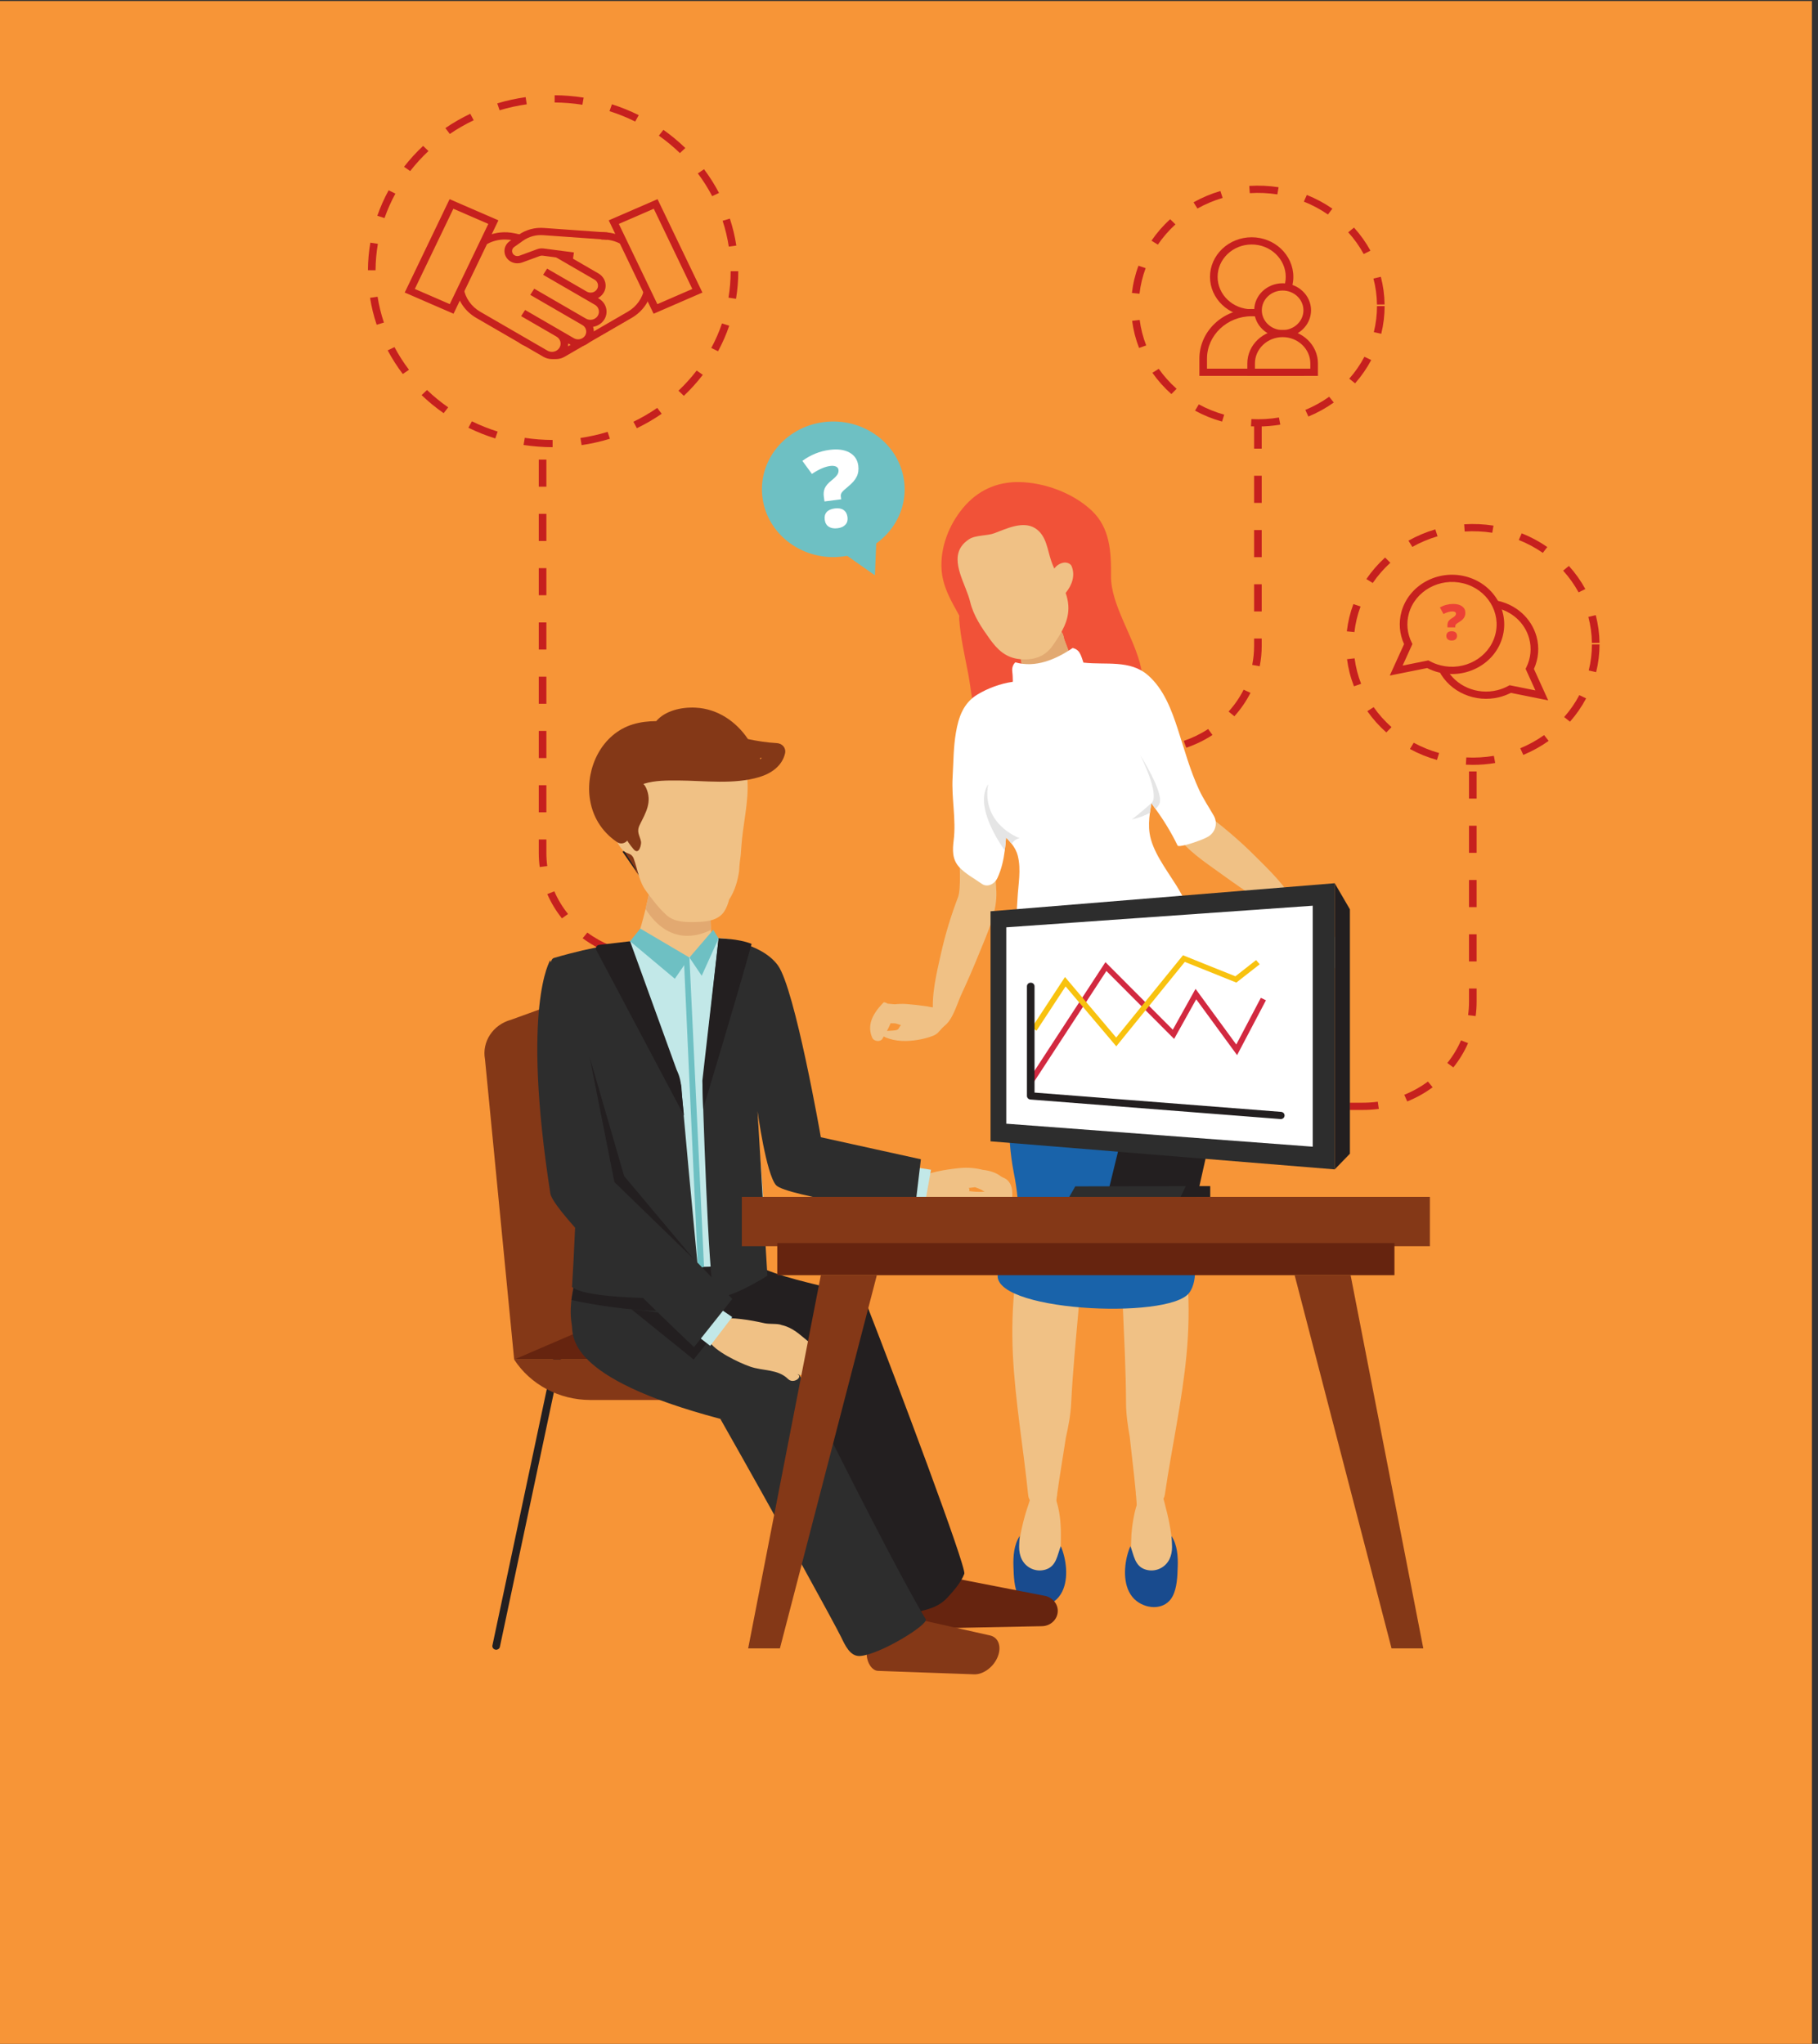 <?xml version="1.0" encoding="utf-8"?>
<!-- Generator: Adobe Illustrator 15.0.0, SVG Export Plug-In . SVG Version: 6.00 Build 0)  -->
<!DOCTYPE svg PUBLIC "-//W3C//DTD SVG 1.1//EN" "http://www.w3.org/Graphics/SVG/1.1/DTD/svg11.dtd">
<svg version="1.1" id="Capa_1" xmlns="http://www.w3.org/2000/svg" xmlns:xlink="http://www.w3.org/1999/xlink" x="0px" y="0px"
	 width="194.166px" height="218.305px" viewBox="0 0 194.166 218.305" enable-background="new 0 0 194.166 218.305"
	 xml:space="preserve">
<rect x="0" y="0" width="194.166" height="218.305" fill="#333333" stroke="none"/>
<rect y="0.109" fill="#F79537" width="193.516" height="218.604"/>
<path fill="#C6201E" d="M157.299,81.694c-0.247,0-0.495-0.008-0.739-0.02l0.044-0.771c0.977,0.051,1.98-0.008,2.943-0.171
	l0.142,0.762C158.905,81.627,158.102,81.694,157.299,81.694z M153.469,81.171c-1.004-0.281-1.975-0.674-2.885-1.17l0.403-0.67
	c0.855,0.465,1.768,0.836,2.712,1.1L153.469,81.171z M162.691,80.632l-0.325-0.709c0.901-0.373,1.759-0.846,2.548-1.407l0.486,0.619
	C164.561,79.731,163.65,80.235,162.691,80.632z M148.061,78.23c-0.766-0.681-1.449-1.444-2.029-2.271l0.677-0.429
	c0.546,0.777,1.188,1.496,1.907,2.137L148.061,78.23z M167.678,77.085l-0.623-0.496c0.634-0.718,1.179-1.506,1.619-2.342
	l0.727,0.348C168.931,75.483,168.352,76.321,167.678,77.085z M144.607,73.305c-0.365-0.932-0.614-1.907-0.741-2.896l0.807-0.094
	c0.12,0.93,0.354,1.846,0.696,2.721L144.607,73.305z M170.471,71.792l-0.791-0.178c0.225-0.906,0.34-1.843,0.34-2.783h0.813
	C170.832,69.831,170.711,70.827,170.471,71.792z M170.018,68.669c-0.014-0.94-0.141-1.875-0.378-2.778l0.789-0.188
	c0.251,0.961,0.388,1.956,0.402,2.954L170.018,68.669z M144.654,67.513l-0.809-0.083c0.113-0.991,0.348-1.97,0.698-2.907
	l0.766,0.259C144.98,65.661,144.76,66.581,144.654,67.513z M168.597,63.271c-0.453-0.83-1.009-1.61-1.651-2.321l0.615-0.503
	c0.684,0.756,1.275,1.587,1.757,2.468L168.597,63.271z M146.613,62.269l-0.682-0.42c0.568-0.834,1.24-1.607,1.998-2.298l0.563,0.558
	C147.781,60.758,147.148,61.483,146.613,62.269z M164.777,59.052c-0.798-0.552-1.662-1.016-2.568-1.375l0.314-0.713
	c0.965,0.384,1.883,0.875,2.732,1.464L164.777,59.052z M150.839,58.415l-0.413-0.666c0.903-0.506,1.867-0.914,2.867-1.207
	l0.24,0.738C152.594,57.557,151.688,57.938,150.839,58.415z M159.376,56.903c-0.964-0.151-1.966-0.195-2.946-0.133l-0.053-0.771
	c1.04-0.066,2.105-0.019,3.131,0.142L159.376,56.903z"/>
<path fill="#C6201E" d="M134.346,45.554c-0.246,0-0.494-0.006-0.739-0.019l0.044-0.772c0.979,0.051,1.98-0.007,2.943-0.17
	l0.143,0.762C135.953,45.486,135.147,45.554,134.346,45.554z M130.518,45.031c-1.006-0.281-1.977-0.675-2.887-1.17l0.404-0.671
	c0.855,0.466,1.768,0.836,2.711,1.099L130.518,45.031z M139.738,44.491l-0.324-0.708c0.9-0.373,1.758-0.847,2.547-1.408l0.488,0.619
	C141.609,43.591,140.697,44.095,139.738,44.491z M125.107,42.091c-0.766-0.68-1.448-1.444-2.029-2.272l0.678-0.427
	c0.546,0.776,1.188,1.495,1.908,2.135L125.107,42.091z M144.727,40.945l-0.624-0.497c0.633-0.717,1.177-1.506,1.618-2.341
	l0.728,0.347C145.979,39.343,145.398,40.181,144.727,40.945z M121.654,37.165c-0.364-0.932-0.613-1.906-0.74-2.896l0.807-0.094
	c0.12,0.931,0.354,1.846,0.695,2.721L121.654,37.165z M147.52,35.651l-0.793-0.177c0.226-0.907,0.339-1.843,0.339-2.783h0.814
	C147.88,33.691,147.758,34.688,147.52,35.651z M147.064,32.528c-0.014-0.939-0.14-1.874-0.378-2.777l0.79-0.188
	c0.252,0.962,0.387,1.955,0.4,2.954L147.064,32.528z M121.701,31.372l-0.809-0.082c0.113-0.992,0.348-1.971,0.699-2.907l0.766,0.259
	C122.029,29.522,121.807,30.44,121.701,31.372z M145.645,27.132c-0.454-0.83-1.009-1.61-1.652-2.32l0.616-0.504
	c0.685,0.755,1.276,1.586,1.757,2.467L145.645,27.132z M123.662,26.129l-0.683-0.421c0.568-0.834,1.241-1.607,1.997-2.297
	l0.563,0.557C124.828,24.617,124.197,25.344,123.662,26.129z M141.825,22.911c-0.798-0.552-1.661-1.015-2.569-1.375l0.315-0.713
	c0.964,0.384,1.884,0.877,2.732,1.465L141.825,22.911z M127.887,22.274l-0.414-0.665c0.903-0.507,1.869-0.913,2.867-1.207
	l0.241,0.737C129.643,21.417,128.736,21.798,127.887,22.274z M136.424,20.763c-0.963-0.15-1.965-0.196-2.945-0.133l-0.055-0.771
	c1.043-0.067,2.107-0.02,3.131,0.14L136.424,20.763z"/>
<path fill="#C6201E" d="M59.018,47.765c-1.039-0.002-2.081-0.082-3.099-0.237l0.129-0.763c0.976,0.148,1.976,0.225,2.972,0.228
	L59.018,47.765z M62.117,47.544l-0.124-0.764c0.981-0.145,1.958-0.364,2.901-0.652l0.248,0.735
	C64.158,47.164,63.141,47.394,62.117,47.544z M52.896,46.831c-0.982-0.307-1.947-0.691-2.869-1.143l0.373-0.688
	c0.883,0.432,1.809,0.801,2.75,1.096L52.896,46.831z M68.019,45.737l-0.368-0.689c0.883-0.426,1.738-0.924,2.542-1.479l0.478,0.627
	C69.832,44.773,68.939,45.291,68.019,45.737z M47.384,44.132c-0.835-0.582-1.627-1.23-2.355-1.93l0.577-0.544
	c0.699,0.67,1.459,1.292,2.26,1.851L47.384,44.132z M73.036,42.28l-0.574-0.549c0.704-0.665,1.356-1.389,1.941-2.151l0.657,0.456
	C74.45,40.83,73.77,41.585,73.036,42.28z M43.019,39.948c-0.606-0.8-1.148-1.648-1.613-2.525l0.726-0.348
	c0.446,0.84,0.967,1.654,1.548,2.422L43.019,39.948z M76.69,37.519l-0.724-0.352c0.451-0.841,0.838-1.722,1.144-2.618l0.774,0.239
	C77.564,35.724,77.162,36.642,76.69,37.519z M40.229,34.688c-0.314-0.937-0.553-1.905-0.707-2.878l0.804-0.115
	c0.147,0.934,0.376,1.861,0.677,2.758L40.229,34.688z M78.609,31.914l-0.805-0.12c0.154-0.928,0.232-1.879,0.232-2.826h0.813
	C78.851,29.955,78.77,30.946,78.609,31.914z M40.109,28.868l-0.813-0.006c0.006-0.986,0.092-1.977,0.258-2.943l0.804,0.125
	C40.199,26.97,40.115,27.921,40.109,28.868z M77.837,26.343c-0.144-0.934-0.365-1.863-0.661-2.762l0.775-0.23
	c0.309,0.938,0.541,1.906,0.69,2.881L77.837,26.343z M41.068,23.292l-0.771-0.243c0.326-0.933,0.732-1.851,1.21-2.724l0.722,0.355
	C41.771,21.519,41.381,22.397,41.068,23.292z M76.063,20.952c-0.44-0.844-0.957-1.66-1.532-2.43l0.661-0.447
	c0.602,0.802,1.139,1.654,1.6,2.533L76.063,20.952z M43.807,18.274l-0.654-0.459c0.614-0.791,1.299-1.541,2.036-2.232l0.571,0.551
	C45.053,16.796,44.395,17.517,43.807,18.274z M72.615,16.352c-0.694-0.675-1.451-1.301-2.248-1.862l0.485-0.621
	c0.83,0.586,1.618,1.24,2.343,1.941L72.615,16.352z M48.04,14.308l-0.474-0.628c0.842-0.573,1.736-1.087,2.66-1.527l0.365,0.691
	C49.705,13.266,48.847,13.758,48.04,14.308z M67.84,12.983c-0.879-0.438-1.803-0.811-2.744-1.11l0.26-0.733
	c0.979,0.313,1.943,0.702,2.861,1.158L67.84,12.983z M53.354,11.778l-0.244-0.736c0.985-0.296,2.005-0.52,3.029-0.664l0.119,0.764
	C55.275,11.28,54.299,11.495,53.354,11.778z M62.203,11.188c-0.975-0.153-1.975-0.234-2.971-0.242l0.008-0.773
	c1.037,0.008,2.079,0.094,3.096,0.254L62.203,11.188z"/>
<path fill="#C6201E" d="M69.676,102.644c-0.569,0-1.143-0.039-1.705-0.113l0.113-0.766c0.524,0.07,1.061,0.105,1.592,0.105
	c0.002,0,0.002,0,0.003,0v0.773C69.678,102.644,69.678,102.644,69.676,102.644z M64.939,101.731
	c-0.967-0.391-1.879-0.899-2.71-1.516l0.499-0.609c0.776,0.574,1.627,1.049,2.528,1.413L64.939,101.731z M60.018,98.092
	c-0.639-0.798-1.166-1.671-1.566-2.595l0.752-0.293c0.373,0.861,0.865,1.675,1.461,2.419L60.018,98.092z M57.643,92.607
	c-0.066-0.494-0.101-0.997-0.101-1.499v-1.445h0.813v1.445c0,0.469,0.031,0.938,0.095,1.398L57.643,92.607z M58.355,86.766h-0.813
	v-2.897h0.813V86.766z M58.355,80.97h-0.813v-2.898h0.813V80.97z M58.355,75.173h-0.813v-2.897h0.813V75.173z M58.355,69.377h-0.813
	v-2.897h0.813V69.377z M58.355,63.58h-0.813v-2.898h0.813V63.58z M58.355,57.784h-0.813v-2.898h0.813V57.784z M58.355,51.987h-0.813
	V49.09h0.813V51.987z"/>
<path fill="#C6201E" d="M122.616,80.534h-2.075v-0.773h2.075c0.313,0,0.628-0.012,0.938-0.036l0.066,0.771
	C123.289,80.521,122.952,80.534,122.616,80.534z M117.492,80.534h-3.051v-0.773h3.051V80.534z M111.393,80.534H109.6v-0.773h1.793
	V80.534z M126.697,79.866l-0.273-0.729c0.922-0.313,1.801-0.74,2.609-1.27l0.462,0.637C128.627,79.072,127.686,79.53,126.697,79.866
	z M131.832,76.505l-0.617-0.504c0.642-0.709,1.182-1.495,1.607-2.334l0.732,0.336C133.098,74.902,132.52,75.743,131.832,76.505z
	 M134.539,71.162l-0.799-0.144c0.132-0.66,0.199-1.34,0.199-2.018v-0.796h0.814v0.796C134.754,69.727,134.681,70.454,134.539,71.162
	z M134.754,65.307h-0.814v-2.897h0.814V65.307z M134.754,59.511h-0.814v-2.898h0.814V59.511z M134.754,53.714h-0.814v-2.898h0.814
	V53.714z M134.754,47.918h-0.814v-2.897h0.814V47.918z"/>
<path fill="#C6201E" d="M145.57,118.554c0,0-0.001,0-0.002,0h-1.404v-0.773h1.404c0.001,0,0.002,0,0.002,0
	c0.529,0,1.061-0.035,1.58-0.105l0.113,0.767C146.706,118.515,146.138,118.554,145.57,118.554z M141.114,118.554h-3.049v-0.773
	h3.049V118.554z M135.016,118.554h-3.049v-0.773h3.049V118.554z M150.295,117.645l-0.316-0.712c0.902-0.361,1.754-0.838,2.531-1.41
	l0.498,0.611C152.175,116.747,151.264,117.256,150.295,117.645z M155.222,114.01l-0.646-0.469c0.596-0.743,1.088-1.557,1.463-2.417
	l0.752,0.293C156.391,112.341,155.861,113.214,155.222,114.01z M157.602,108.528l-0.806-0.101c0.063-0.464,0.097-0.938,0.097-1.411
	v-1.432h0.813v1.432C157.705,107.522,157.67,108.031,157.602,108.528z M157.705,102.688h-0.813v-2.898h0.813V102.688z
	 M157.705,96.891h-0.813v-2.898h0.813V96.891z M157.705,91.094h-0.813v-2.897h0.813V91.094z M157.705,85.298h-0.813v-2.898h0.813
	V85.298z"/>
<g>
	<g>
		<path fill="#F0C185" d="M136.986,97.581c-0.09,0.499-0.271,0.736-0.102,1.287c0.154,0.505,0.379,1.01,0.661,1.5
			c0.552,0.959,1.374,1.994,2.562,2.59c0.051,0.024,0.105,0.041,0.158,0.051c-0.047,0.096-0.094,0.192-0.141,0.29
			c-0.166,0.349,0.322,0.869,0.838,0.765c1.24-0.253,3.945-1.766,2.578-3.145c-0.114-0.117-0.252-0.188-0.389-0.225
			c-0.187-0.18-0.373-0.361-0.545-0.541c-0.027-0.029-0.049-0.057-0.067-0.086c-0.083-0.131-0.175-0.258-0.271-0.378
			c-0.133-0.183-0.295-0.37-0.49-0.569c-0.514-0.521-1.063-1.045-1.621-1.543c-0.107-0.096-0.23-0.191-0.357-0.289
			c-0.045-0.033-0.084-0.072-0.115-0.113c-0.023-0.032-0.055-0.064-0.097-0.098c-0.056-0.043-0.117-0.082-0.182-0.118
			c-0.046-0.026-0.091-0.056-0.128-0.089c-0.152-0.137-0.287-0.279-0.371-0.434c-0.229-0.41-0.992-0.289-0.764,0.121
			c0.018,0.029,0.036,0.056,0.055,0.082c-0.27-0.008-0.525,0.021-0.729,0.09C137.01,96.885,137.051,97.224,136.986,97.581z
			 M140.128,100.876c0.152,0.102,0.308,0.199,0.468,0.295c0.055,0.033,0.104,0.07,0.145,0.113c0.106,0.114,0.209,0.234,0.309,0.355
			c-0.176,0.25-0.332,0.51-0.477,0.775c-0.211-0.296-0.525-0.667-0.608-0.92c-0.071-0.221,0.192-0.4,0.164-0.617V100.876z"/>
		<path fill="#F0C185" d="M138.377,96.665c-0.973-1.98-2.847-3.752-4.415-5.314c-1.517-1.509-3.144-2.902-4.864-4.199
			c-1.561-1.179-1.531-2.9-2.056-4.635c-0.695-2.297-1.595-4.539-2.683-6.694c-0.281,1.307-1.375,2.38-2.792,2.753
			c-0.438,0.115-0.88,0.133-1.308,0.073c0.649,2.045,1.64,3.837,2.666,5.664c0.815,1.452,1.541,2.976,2.389,4.401
			c0.966,1.625,2.671,2.884,4.28,4.029c0.335,0.24,0.667,0.475,0.986,0.707c1.344,0.975,2.714,1.916,4.109,2.824
			c0.778,0.508,3.402,2.849,3.866,1.357C138.713,97.125,138.615,97.151,138.377,96.665z"/>
		<path fill="#F15238" d="M121.882,71.401c-0.685-3.283-3.261-6.753-3.225-9.896c0.028-2.562-0.109-5.112-2.038-6.947
			c-2.051-1.95-5.17-3.029-7.76-3.067c-2.393-0.037-4.441,0.875-6.023,2.784c-1.453,1.752-2.467,4.198-2.266,6.686
			c0.105,1.308,0.641,2.518,1.254,3.646c0.211,0.391,0.434,0.777,0.636,1.171c-0.019,0.124-0.024,0.253-0.014,0.386
			c0.147,1.951,0.587,3.861,0.959,5.78c0.325,1.68,0.386,3.503,1.115,5.072c1.205,2.595,3.67,3.854,6.165,3.949
			c1.677,0.063,3.281-0.279,4.824-0.913c1.438-0.592,2.781-1.412,4.23-1.976c0.365-0.143,0.68-0.284,0.949-0.432l-0.758-2.987
			l1.344,2.599c0.839-0.692,1-1.635,0.916-3.456C122.155,72.989,122.047,72.189,121.882,71.401z"/>
		<path fill="#F0C185" d="M101.095,108.921c-0.052-0.189-0.163-0.393-0.313-0.582c0.032-0.005,0.064-0.006,0.098-0.012
			c0.463-0.084,0.158-0.709-0.305-0.627c-0.173,0.031-0.361,0.021-0.557-0.007c-0.049-0.007-0.096-0.022-0.142-0.038
			c-0.065-0.025-0.13-0.047-0.196-0.061c-0.049-0.012-0.092-0.016-0.132-0.012c-0.05,0.002-0.103-0.004-0.153-0.015
			c-0.149-0.034-0.295-0.065-0.432-0.085c-0.71-0.104-1.434-0.186-2.143-0.242c-0.268-0.021-0.508-0.025-0.73-0.01
			c-0.152,0.002-0.305,0.014-0.459,0.031c-0.034,0.005-0.068,0.006-0.105,0.004c-0.242-0.016-0.491-0.042-0.74-0.068
			c-0.104-0.077-0.234-0.132-0.394-0.146c-1.538,1.539-1.689,2.725-1.241,3.776c0.187,0.438,0.877,0.478,1.079,0.144
			c0.056-0.092,0.111-0.184,0.166-0.277c0.036,0.034,0.078,0.063,0.127,0.084c1.124,0.502,2.419,0.473,3.509,0.29
			c0.557-0.091,1.096-0.233,1.598-0.427c0.547-0.213,0.648-0.486,1.014-0.854C100.905,109.524,101.209,109.35,101.095,108.921z
			 M96.238,109.504c-0.195,0.11-0.205,0.411-0.426,0.493c-0.254,0.093-0.729,0.09-1.086,0.115c0.144-0.266,0.276-0.535,0.391-0.814
			c0.154-0.002,0.307,0,0.458,0.008c0.058,0.004,0.116,0.017,0.173,0.037c0.162,0.059,0.327,0.111,0.493,0.16
			C96.24,109.503,96.239,109.504,96.238,109.504z"/>
		<path fill="#F0C185" d="M113.306,163.904c-0.007-1.285-0.114-2.557-0.554-3.811c-0.258-0.645-0.627-0.988-1.152-0.597
			c0.074-0.056-0.665-0.654-0.908-0.556c-0.428,0.174-0.679,1.262-0.842,1.734c-0.469,1.343-0.811,2.763-1.02,4.216
			c-0.211,0.77-0.178,1.668-0.28,2.387c-0.062,0.438-0.079,0.944,0.239,1.308c0.097,0.11,0.206,0.185,0.32,0.224
			c0.18,0.57,0.714,0.843,1.283,0.591c0.18,0.162,0.4,0.26,0.684,0.209c0.271-0.047,0.479-0.23,0.67-0.422
			c0.16,0.102,0.334,0.163,0.551,0.122c0.33-0.062,0.586-0.352,0.706-0.632c0.313-0.729,0.237-1.524,0.253-2.295
			C113.273,165.553,113.311,164.727,113.306,163.904z"/>
		<path fill="#F0C185" d="M125.264,166.125c0.009-0.176,0.008-0.349-0.004-0.52c-0.102-1.551-0.355-3.084-0.752-4.555
			c-0.134-0.49-0.311-1.604-0.725-1.83c-0.236-0.126-1.013,0.38-0.942,0.444c-0.496-0.455-0.888-0.157-1.187,0.452
			c-0.525,1.07-0.771,3.099-0.811,3.726c-0.015,0.219-0.023,0.446-0.028,0.676c-0.036,0.587,0.007,1.177,0.044,1.771
			c0.037,0.613-0.01,1.222,0.016,1.835c0.016,0.384,0.043,0.88,0.383,1.145c0.275,0.215,0.559,0.171,0.81,0.028
			c0.149,0.221,0.331,0.396,0.692,0.416c0.236,0.014,0.422-0.053,0.566-0.164c0.232-0.021,0.45-0.117,0.65-0.273
			c0.264-0.116,0.499-0.342,0.645-0.618c0.43-0.092,0.66-0.589,0.712-1.083C125.383,167.101,125.357,166.605,125.264,166.125z"/>
		<path fill="#F0C185" d="M126.23,129.575c0.025-0.389,0.068-0.771,0.123-1.152c-0.627-0.077-1.254-0.173-1.877-0.275
			c-0.926-0.148-1.848-0.324-2.775-0.469c-0.232-0.038-0.465-0.076-0.699-0.109c-0.035-0.006-0.107-0.019-0.182-0.027
			c-0.077-0.008-0.152-0.019-0.188-0.022c-0.214-0.022-0.427-0.045-0.64-0.066c-0.154-0.015-0.309-0.026-0.462-0.042
			c0.095,4.045,0.218,8.088,0.39,12.124c0.146,3.438,0.328,6.862,0.344,10.313c0.004,1.216,0.183,2.414,0.393,3.607
			c0.21,1.989,0.469,3.97,0.649,5.967c-0.006,0.133,0.005,0.253,0.032,0.363c0.039,0.467,0.076,0.934,0.105,1.401
			c0.039,0.612,0.685,0.998,1.246,0.973c0.646-0.027,1.077-0.52,1.197-1.12c0.043-0.215,0.085-0.431,0.126-0.646
			c0.2-0.178,0.35-0.432,0.398-0.761c0.729-4.993,1.843-9.944,2.316-14.964c0.245-2.594,0.293-5.191,0.112-7.777
			C126.67,134.466,126.063,132.018,126.23,129.575z"/>
		<path fill="#F0C185" d="M114.796,127.033c-1.901-0.168-3.901-0.355-5.829-0.769c0.219,1.094,0.375,2.197,0.4,3.319
			c0.055,2.446-0.662,4.894-0.943,7.319c-0.3,2.588-0.371,5.188-0.246,7.789c0.244,5.027,1.129,9.991,1.631,14.995
			c0.032,0.332,0.17,0.586,0.361,0.766c0.033,0.217,0.064,0.433,0.097,0.648c0.093,0.6,0.501,1.1,1.144,1.131
			c0.561,0.029,1.223-0.349,1.29-0.965c0.05-0.468,0.108-0.933,0.169-1.399c0.032-0.111,0.05-0.232,0.049-0.363
			c0.272-1.998,0.621-3.978,0.922-5.968c0.266-1.192,0.498-2.39,0.559-3.61c0.172-3.452,0.51-6.879,0.814-10.319
			c0.365-4.15,0.678-8.306,0.965-12.462C115.717,127.11,115.256,127.075,114.796,127.033z"/>
		<path fill="#F0C185" d="M109.85,72.911c1.26,0.697,3.625,0.578,4.276-0.959c0.462-0.08,0.827-0.635,0.495-1.309
			c-0.035-0.066-0.066-0.135-0.099-0.202c-0.032-0.116-0.087-0.235-0.164-0.35c-0.181-0.412-0.338-0.835-0.495-1.259
			c-0.063-0.17-0.127-0.341-0.192-0.511c-0.03-0.114-0.059-0.229-0.083-0.343c-0.057-0.259-0.166-0.445-0.299-0.57
			c-0.018-0.033-0.033-0.068-0.049-0.102c-0.042-0.088-0.086-0.174-0.131-0.26c-0.484-0.912-1.439-0.507-1.438,0.32
			c-0.152,0.132-0.263,0.342-0.278,0.639c-0.003,0.05-0.005,0.102-0.004,0.15c-0.001,0.222,0.024,0.447,0.069,0.672
			c-0.002,0.002-0.005,0.002-0.006,0.004c-0.008,0.004-0.014,0.009-0.021,0.016c-0.309-0.123-0.655-0.031-0.83,0.279
			c-0.121-0.021-0.24-0.01-0.35,0.033c-0.035-0.043-0.069-0.079-0.107-0.111c-0.045-0.098-0.098-0.18-0.155-0.248
			c-0.472-0.563-1.26-0.146-1.268,0.584c-0.005,0.154,0.028,0.322,0.106,0.499c0.089,0.2,0.163,0.405,0.227,0.615
			c0.027,0.171,0.055,0.343,0.082,0.515v0.002c0.049,0.309,0.098,0.616,0.163,0.924C109.313,72.313,109.482,72.706,109.85,72.911z"
			/>
		<path fill="#E2A971" d="M108.828,69.885c0.089,0.2,0.163,0.405,0.227,0.615c0.027,0.171,0.055,0.343,0.082,0.515v0.002
			c0,0,2.43,2.689,5.222-0.925c-0.064-0.17-0.622-1.6-0.688-1.77c-0.03-0.114-0.059-0.229-0.083-0.343
			c-0.057-0.259-0.166-0.445-0.299-0.57c-0.018-0.033-0.033-0.068-0.049-0.102l-1.851,0.85l-1.4,0.645l-1.268,0.584
			C108.717,69.54,108.75,69.708,108.828,69.885z"/>
		<path fill="#F0C185" d="M102.689,58.353c0.191-0.273,0.456-0.529,0.812-0.761c0.685-0.448,1.929-0.351,2.686-0.634
			c1.294-0.482,3.071-1.36,4.374-0.535c1.211,0.767,1.291,2.276,1.727,3.535c0.092,0.263,0.198,0.52,0.314,0.771
			c0.01-0.015,0.021-0.03,0.031-0.043c0.245-0.311,0.572-0.521,0.979-0.59c0.306-0.049,0.72,0.084,0.842,0.385
			c0.403,0.99,0.042,2.018-0.622,2.829c-0.007,0.007-0.012,0.013-0.018,0.021c0.146,0.424,0.252,0.863,0.285,1.332
			c0.111,1.627-0.738,2.951-1.644,4.262c-0.835,1.209-2.021,1.617-3.521,1.481c-1.52-0.14-2.42-1.03-3.24-2.176
			c-0.889-1.244-1.726-2.474-2.081-3.955C103.179,62.46,101.503,60.056,102.689,58.353z"/>
		<path fill="#F0C185" d="M102.329,95.798c0.303-0.797,0.207-3.749,0.038-4.467c1.295-0.053,2.643,1.953,3.637,1.129
			c0.063-0.055,0.122-0.109,0.18-0.165c0.094,0.983,0.189,1.97,0.229,2.945c0.076,1.862-0.68,3.784-1.414,5.563
			c-0.154,0.372-0.307,0.736-0.451,1.094c-0.605,1.501-1.251,2.986-1.936,4.455c-0.383,0.821-1.322,4.121-2.541,3.084
			c-0.413-0.352-0.314-0.379-0.381-0.911c-0.266-2.17,0.349-4.614,0.821-6.727C100.967,99.759,101.582,97.759,102.329,95.798z"/>
		<path fill="#F0C185" d="M105.297,78.247c-0.249-1.208-0.618-2.388-1.193-3.535c0.455-0.295,0.963-0.536,1.479-0.758
			c0.247-0.104,0.494-0.205,0.74-0.305c0.539-0.219,1.068-0.433,1.543-0.68c0.729-0.38,1.342-0.691,2.194-0.496
			c0.479,0.107,0.958,0.28,1.447,0.228c0.88-0.096,1.18-0.759,1.757-1.26c0.237-0.208,0.487-0.337,0.765-0.431
			c0.613-0.203,1.503,0.178,2.124,0.262c0.8,0.107,1.604,0.185,2.407,0.254c0.015,0.002,0.028,0.002,0.043,0.004
			c0.308,0.027,0.616,0.053,0.923,0.08c0.301,0.025,0.601,0.051,0.899,0.078c0.13,0.011,0.252,0.028,0.364,0.051
			c0.561,0.11,0.932,0.371,1.186,0.941c0.112,0.25,0.181,0.508,0.224,0.771c-0.067,0.067-0.128,0.146-0.174,0.233
			c-0.347,0.679-0.454,1.353-0.471,2.046c0.044,0.11,0.068,0.234,0.065,0.371c-0.004,0.607-0.025,1.222,0.047,1.824
			c0.05,0.413-0.078,0.787-0.396,1.017c-0.108,0.078-0.239,0.139-0.394,0.18c-0.408,0.109-0.822,0.184-1.236,0.242
			c-0.592,0.082-1.187,0.131-1.787,0.182c-0.146,0.014-0.294,0.027-0.438,0.044c-0.267,0.029-0.53,0.065-0.793,0.104
			c-0.007,0.118-0.052,0.242-0.149,0.366c-1.551,1.979-4.283,2.812-6.578,1.438c-0.144-0.087-0.238-0.191-0.295-0.306
			c-0.27,0.046-0.541,0.089-0.813,0.126c-0.227,0.321-0.625,0.517-1.131,0.353c-0.821-0.268-1.593-0.93-2.031-1.719
			c-0.255-0.455-0.397-0.952-0.375-1.439C105.254,78.416,105.27,78.327,105.297,78.247z"/>
		<path fill="#1963AA" d="M129.569,117.001c0.191-1.831,0.603-17.52-1.794-15.971c-0.036-0.073-0.071-0.148-0.109-0.222
			c-0.287-0.562-0.593-1.11-0.875-1.674c-0.032-0.062-0.062-0.122-0.092-0.185c-0.165-0.338-0.658-1.984-0.969-2.113
			c-0.316-0.131-0.658-0.216-1.031-0.242c-0.094-0.02-0.188-0.022-0.279-0.014c-0.865-0.019-1.775,0.146-2.634,0.254
			c-2.456,0.301-4.954,0.059-7.417,0.32c-0.579,0.063-1.152,0.115-1.686,0.282c-0.455-0.664-1.756-0.74-2.049,0.254
			c-0.027,0.092-0.059,0.18-0.092,0.269c-0.754,2-1.232,3.544-1.859,5.556c-0.893,2.866-0.797,6.419-0.83,9.386
			c-0.049,4.203-0.388,8.244,0.424,12.369c0.355,1.813,0.613,3.711,0.352,5.551c-0.275,1.953-1.458,3.255-2.022,5.072
			c-1.289,4.162,18.255,5.141,20.409,2.188c0.547-0.747,0.635-1.733,0.623-2.62c-0.037-2.965-0.361-6.248,0.106-9.322
			c0.468-3.07,1.497-6.035,1.823-9.135C129.569,117.005,129.569,117.003,129.569,117.001z"/>
		<path fill="#FFFFFF" d="M125.592,94.507c-1.101-1.752-2.527-3.606-2.813-5.51c-0.109-0.736-0.064-1.459,0.031-2.18
			c0.047-0.341,0.102-0.684,0.158-1.027c0.145,0.205,0.294,0.408,0.441,0.611c0.887,1.21,1.705,2.559,2.359,3.91
			c0.1,0.208,1.541-0.219,2.422-0.566c0.262-0.102,0.559-0.219,0.844-0.386c0.795-0.468,1.043-1.461,0.596-2.24
			c-0.521-0.909-1.119-1.802-1.553-2.731c-0.975-2.104-1.563-4.273-2.271-6.462c-0.662-2.042-1.504-4.339-3.218-5.818
			c-1.909-1.649-4.466-1.069-6.796-1.327c-0.027-0.003-0.051-0.001-0.076-0.002c-0.121-0.351-0.219-0.715-0.404-1.037
			c-0.156-0.273-0.438-0.461-0.748-0.529c-1.824,1.241-3.99,2.148-6.124,1.531c-0.265,0.248-0.377,0.612-0.325,1.004
			c0.047,0.354,0.047,0.717,0.058,1.078c-1.327,0.179-2.698,0.706-3.765,1.347c-1.526,0.916-2.027,2.431-2.309,4.049
			c-0.275,1.592-0.266,3.202-0.358,4.807c-0.131,2.235,0.391,4.482,0.116,6.705c-0.127,1.031-0.18,2.042,0.582,2.874
			c0.67,0.729,1.603,1.217,2.41,1.787c0.638,0.453,1.396-0.013,1.664-0.584c0.442-0.938,0.668-1.939,0.799-2.963
			c0.059-0.459,0.1-0.924,0.134-1.39c0.213,0.216,0.417,0.435,0.603,0.667c0.29,0.373,0.529,0.787,0.656,1.293
			c0.373,1.487,0.043,3.056-0.033,4.561c-0.118,2.361-0.532,5.313,0.055,7.638c0.048,0.19,0.109,0.345,0.188,0.438
			c0.061,0.071,0.124,0.14,0.19,0.206c1.012,0.992,2.537,1.004,3.893,1.042c4.188,0.116,8.826,0.25,12.565-1.851
			c1.323-0.743,2.693-1.766,2.726-3.357c0.026-1.363-1.43-3.301-2.061-4.498C126.039,95.237,125.823,94.874,125.592,94.507z"/>
		<path fill="#194B8E" d="M120.578,170.005c-0.719-1.447-0.43-3.523,0.15-4.861c0.38,0.945,0.446,2.173,1.67,2.516
			c1.021,0.286,2.057-0.214,2.501-1.122c0.201-0.408,0.278-0.86,0.278-1.309c0.001-0.393-0.025-0.785-0.062-1.169
			c0.628,0.96,0.706,2.176,0.667,3.274c-0.033,1.018-0.063,2.259-0.555,3.183c-0.752,1.412-2.609,1.426-3.824,0.502
			C121.045,170.746,120.773,170.396,120.578,170.005z"/>
		<path fill="#194B8E" d="M113.443,170.005c0.72-1.447,0.431-3.523-0.15-4.861c-0.38,0.945-0.445,2.173-1.67,2.516
			c-1.021,0.286-2.057-0.214-2.5-1.122c-0.202-0.408-0.278-0.86-0.278-1.309c-0.001-0.393,0.024-0.785,0.062-1.169
			c-0.627,0.96-0.705,2.176-0.668,3.274c0.035,1.018,0.063,2.259,0.555,3.183c0.753,1.412,2.609,1.426,3.824,0.502
			C112.977,170.746,113.248,170.396,113.443,170.005z"/>
		<path fill="#E5E5E5" d="M108.892,89.525c-0.418,0.11-0.682,0.338-0.843,0.599c-0.186-0.232-0.39-0.451-0.603-0.667
			c-0.034,0.466-0.075,0.931-0.134,1.39c-1.029-1.475-3.154-4.98-1.77-7.082C104.784,88.063,108.892,89.525,108.892,89.525z"/>
		<path fill="#E5E5E5" d="M120.899,87.521c0,0,1.081-0.851,2.069-1.731c-0.057,0.344-0.111,0.687-0.158,1.027
			C121.95,87.298,120.899,87.521,120.899,87.521z"/>
		<path fill="#E5E5E5" d="M123.852,85.79c-0.08,0.228-0.238,0.432-0.441,0.611c-0.147-0.203-0.297-0.406-0.441-0.611
			c0.967-0.861-1.111-4.977-1.196-5.146C121.865,80.789,124.273,84.621,123.852,85.79z"/>
	</g>
	<polygon fill="#231F20" points="118.203,127.919 127.825,127.919 129.828,118.957 120.395,118.957 	"/>
	<polygon fill="#2D2D2D" points="114.155,127.919 126.089,127.919 126.663,126.688 114.84,126.716 	"/>
	<polygon fill="#231F20" points="126.663,126.688 129.255,126.688 129.255,127.84 126.089,127.84 	"/>
	<polygon fill="#2D2D2D" points="105.792,121.905 142.55,124.903 142.55,94.337 105.792,97.335 	"/>
	<polygon fill="#FFFFFF" points="140.201,122.479 140.201,96.739 107.47,99.048 107.47,120.022 	"/>
	<polygon fill="#231F20" points="142.55,94.337 144.172,97.123 144.172,123.23 142.55,124.903 	"/>
	<polygon fill="#231F20" points="73.699,95.48 69.329,95.077 66.488,90.977 66.744,90.816 69.504,94.802 73.729,95.191 	"/>
	<ellipse fill="#231F20" cx="73.353" cy="95.429" rx="1.128" ry="1.073"/>
	<g>
		<path fill="#FFFFFF" d="M83.959,142.806l7.004,33.016L83.959,142.806z"/>
		<path fill="#231F20" d="M90.963,176.208c-0.191,0-0.359-0.126-0.399-0.31l-7.003-33.015c-0.045-0.21,0.098-0.412,0.318-0.456
			c0.219-0.042,0.434,0.094,0.479,0.302l7.004,33.016c0.044,0.208-0.099,0.414-0.318,0.454
			C91.016,176.207,90.988,176.208,90.963,176.208z"/>
	</g>
	<g>
		<path fill="#FFFFFF" d="M59.994,142.806l-7.004,33.016L59.994,142.806z"/>
		<path fill="#231F20" d="M52.991,176.208c-0.026,0-0.054-0.001-0.081-0.009c-0.22-0.04-0.363-0.246-0.318-0.454l7.004-33.016
			c0.045-0.208,0.26-0.344,0.479-0.302c0.22,0.044,0.363,0.246,0.318,0.456l-7.004,33.015
			C53.35,176.082,53.181,176.208,52.991,176.208z"/>
	</g>
	<polygon fill="#66240F" points="82.344,141.052 60.518,141.052 54.914,145.214 82.344,145.214 	"/>
	<path fill="#843817" d="M63.051,149.532h19.293v-4.318h-27.43l0,0C56.656,147.897,59.734,149.532,63.051,149.532z"/>
	<path fill="#843817" d="M54.914,145.214l-3.116-32.074c-0.347-1.875,0.854-3.695,2.782-4.217l8.32-3.012
		c2.521-0.684,5.021,1.139,4.983,3.629l-0.468,30.289L54.914,145.214z"/>
	<g>
		<path fill="#66240F" d="M102.037,168.587l9.559,1.868c0.787,0.154,1.359,0.806,1.375,1.569l0,0
			c0.021,0.903-0.734,1.652-1.686,1.67l-13.506,0.269c-1.073,0.021-1.906-0.887-1.736-1.895l0.348-2.066
			c0.132-0.781,0.832-1.36,1.664-1.378l3.6-0.068C101.783,168.551,101.912,168.563,102.037,168.587z"/>
		<path fill="#843817" d="M96.477,172.604l9.25,2.076c0.895,0.2,1.248,1.147,0.861,2.204l0,0c-0.424,1.15-1.564,1.984-2.539,1.951
			l-10.278-0.368c-0.608-0.022-1.173-0.817-1.202-1.721l-0.067-2.087c-0.028-0.883,0.353-1.62,0.924-1.696l2.733-0.372
			C96.266,172.577,96.371,172.581,96.477,172.604z"/>
		<path fill="#F0C185" d="M108.09,128.241c0.059-0.792,0.145-2.045-0.969-2.471c-0.049-0.029-0.102-0.059-0.161-0.086
			c-0.007-0.002-0.013-0.005-0.021-0.007c-0.52-0.413-1.196-0.642-1.968-0.723c-0.763-0.194-1.578-0.282-2.525-0.187
			c-1.495,0.153-3.263,0.434-4.466,1.105c-0.849,0.473-0.572,1.133,0.096,1.443c-0.021,0.085-0.001,0.178,0.075,0.271
			c0.218,0.271,0.149,0.584,0.466,0.839c0.259,0.206,0.606,0.335,0.99,0.425c0.989,0.228,2.023,0.178,3.061,0.021
			c0.151-0.021,0.268-0.067,0.357-0.125c1.008,0.1,1.902-0.178,2.733-0.584c0.231,0.138,0.612,0.172,0.895,0.053
			C106.621,128.823,108.044,128.849,108.09,128.241z M105.174,127.294c-0.294,0.006-0.588,0.011-0.879,0.002
			c-0.237-0.009-0.449-0.034-0.678-0.063c-0.08-0.009-0.115-0.003-0.129,0c0.01-0.005,0.025-0.021,0.035-0.058
			c0.031-0.116,0.006-0.21-0.059-0.283c0.018-0.003,0.037-0.006,0.055-0.01c0.139-0.023,0.678-0.076,0.559-0.074
			c0.02-0.002,0.039,0,0.06-0.002c0.245,0.083,0.481,0.185,0.717,0.293C104.949,127.181,105.057,127.243,105.174,127.294z"/>
		<polygon fill="#C2E8E8" points="97.792,124.688 99.432,124.942 98.762,128.693 96.781,128.261 		"/>
		<path fill="#231F20" d="M85.794,146.323c-0.585-2.616-16.524-3.939-16.935-6.005c-0.127-0.647,0.084-1.306,0.69-1.618
			c-0.276-2.061-0.432-4.129-0.364-6.232c0.049-1.555,2.6-1.627,2.551-0.062c-0.016,0.472-0.018,0.94-0.011,1.405
			c0.001-0.007,0.003-0.016,0.005-0.022c0.171-0.866,0.262-1.72,0.203-2.603c-0.022-0.311,0.063-0.564,0.215-0.753
			c0.02-0.712,0.607-1.408,1.532-1.151c0.646,0.181,1.276,0.389,1.894,0.625c0.395-0.848,2-1.033,2.436,0.117
			c0.016,0.037,0.028,0.076,0.04,0.113c0.431,1.201,0.48,2.496,0.568,3.752c4.745,3.634,13.832,3.371,14.149,5.975
			C93.83,148.563,88.388,145.937,85.794,146.323z"/>
		<path fill="#231F20" d="M86.747,145.65c2.264-1.643,4.394-3.554,6.021-5.786c2.821,7.22,10.481,27.559,10.223,28.234
			c-0.357,0.936-1.09,1.754-1.766,2.502c-1.4,1.548-3.13,1.307-5.068,2.164c-0.654,0.29-8.02-20.219-10.362-26.441
			C86.114,146.101,86.434,145.878,86.747,145.65z"/>
		<path fill="#F0C185" d="M67.961,100.53c0.046,0.863,0.338,1.585,1.088,1.953c0.85,0.416,1.924,0.792,2.891,0.818
			c1.555,0.048,4.109-0.365,4.052-2.09c-0.007-0.207-0.027-0.97-0.063-1.895c-0.029-0.769-0.069-1.648-0.12-2.414
			c-0.071-1.04-0.163-1.867-0.281-1.913c-0.592-0.235-1.398-0.104-1.814,0.345c-0.124,0.019-0.244,0.051-0.359,0.094
			c-0.223,0.086-0.422,0.225-0.576,0.416l-0.027,0.002c-0.165-0.063-0.344-0.094-0.525-0.102c-0.335-0.286-0.809-0.402-1.25-0.334
			c-0.433-0.178-0.96-0.186-1.367,0.012c0.089-0.043-0.027-0.354-0.191-0.484c-0.14,0.719-0.297,1.438-0.471,2.151
			C68.666,98.248,68.342,99.4,67.961,100.53z"/>
		<path fill="#E2A971" d="M68.945,97.09c2.521,3.944,5.711,2.881,6.983,2.228c-0.029-0.769-0.069-1.648-0.12-2.414
			c-0.262-0.17-1.254-0.806-2.455-1.475c-0.223,0.086-0.422,0.225-0.576,0.416l-0.027,0.002c-0.165-0.063-0.344-0.094-0.525-0.102
			c-0.335-0.286-0.809-0.402-1.25-0.334c-0.433-0.178-0.96-0.186-1.367,0.012c0.089-0.043-0.027-0.354-0.191-0.484
			C69.276,95.657,69.119,96.376,68.945,97.09z"/>
		<path fill="#2D2D2D" d="M76.933,151.549c0.407-0.146,0.814-0.296,1.218-0.45c2.588-0.994,5.101-2.199,7.482-3.601
			c4.799,9.646,10.346,20.613,13.238,25.455c0.33,0.554-4.909,3.795-7.023,3.924c-1.059,0.066-1.596-1.157-2.016-2.022
			C89.157,173.471,82.906,162.073,76.933,151.549z"/>
		<path fill="#2D2D2D" d="M74.043,137.135c-0.102,1.289,2.954,3.118,1.886,3.739c0.007,0.717,9.731,4.687,9.704,6.624
			c-0.785,4.051-7.802,3.825-8.7,4.051c-16.713-4.427-15.673-8.95-15.87-10.074c-0.4-2.301,0.373-4.667,0.789-6.967
			c0.176-0.97,0.422-2.235,1.121-2.966c-0.001-0.051-0.001-0.102-0.004-0.15c-0.007-0.151-0.015-0.301-0.025-0.449
			c-0.022-0.33,0.07-0.599,0.229-0.8c0.021-0.753,0.646-1.489,1.622-1.218c2.447,0.682,4.712,1.735,6.703,3.225
			c0.214-1.414,2.648-1.397,2.685,0.174c0.028,1.198-0.033,2.418-0.242,3.601C73.936,136.88,74.119,136.184,74.043,137.135z"/>
		<path fill="#231F20" d="M61.028,138.851c0,0,13.16,3.041,17.722-0.624c2.221-1.784-8.74-5.712-8.74-5.712l-8.158,1.993
			L61.028,138.851z"/>
		<path fill="#C2E8E8" d="M76.748,100.233c-0.127,0.042-0.252,0.094-0.377,0.158c-0.245,0.13-0.355,0.324-0.369,0.523
			c-0.433,0.598-1.359,1.282-3.34,1.385c-3.613,0.184-4.701-1.77-4.701-1.77l-0.084,0.051c-0.158-0.088-0.357-0.115-0.585-0.045
			c-1.603,0.504-3.403,0.688-5.005,1.312c-0.026,0.011-0.053,0.022-0.078,0.033c-0.416,0.112-0.828,0.247-1.238,0.391
			c-0.893,0.315,2.363,12.826,2.326,13.474c-0.111,1.877-0.311,3.752-0.476,5.625c-0.187,2.121-0.282,4.255-0.526,6.366
			c-0.054,0.46-0.104,0.921-0.114,1.382c-0.214,0.853-0.236,3.074,0.04,3.949c0.243,0.765,0.671,0.191,1.239,0.758
			c0.526,0.527,6.378,1.184,8.948,1.346c2.539,0.16,5.229,0.52,6.996-1.281c1.019-1.037,1.777-1.17,2.109-2.551
			c0.404-1.688-0.851-12.476-0.855-13.297c-0.01-1.592-0.131-3.33,0.104-4.96C80.75,109.027,83.215,100.078,76.748,100.233z"/>
		<path fill="#2D2D2D" d="M65.801,100.925c0,0,6.945,14.035,6.977,15.207c0.027,1.025,1.418,15.729,1.764,19.375
			c0.041,0.434-0.326,3.251-0.785,3.232c-2.594-0.086-11.004,0.057-12.663-1.275c0.442-6.773,0.905-22.24,0.905-22.24
			s-4.552-12.408-2.828-12.908C63.953,100.926,65.801,100.925,65.801,100.925z"/>
		<path fill="#231F20" d="M72.267,114.27l-4.975-13.733l-3.339,0.39c-0.254,0.062-0.384,0.331-0.266,0.554l9.363,17.664
			l-0.285-2.761C72.759,115.652,72.588,114.933,72.267,114.27z"/>
		<path fill="#2D2D2D" d="M76.748,100.233c0,0,4.51,0.371,6.332,2.877c1.824,2.506,4.588,18.359,4.588,18.359l10.684,2.354
			l-0.697,5.85c0,0-13.707-1.893-14.769-3.082c-1.062-1.188-1.981-7.91-1.981-7.91l1.054,17.583c0,0-5.03,3.181-5.675,1.974
			c-0.645-1.209-1.254-22.232-1.254-22.232L76.748,100.233z"/>
		<path fill="#231F20" d="M75.095,118.441l-0.081-3.019l1.734-15.189c0,0,2.136,0.008,3.523,0.585
			C78.865,105.972,75.095,118.441,75.095,118.441z"/>
		<polygon fill="#6EC0C3" points="73.633,102.275 68.386,99.183 67.292,100.536 72.074,104.541 		"/>
		<polygon fill="#6EC0C3" points="73.633,102.275 74.944,104.22 76.748,100.233 76.174,99.312 		"/>
		<g>
			<g>
				<path fill="#843817" d="M65.708,79.962c1.251-1.051,3.02-1.777,4.428-0.563c0.672,0.579-0.299,1.548-0.969,0.969
					c-0.562-0.482-1.3-0.313-1.93,0.106c0.312,0.1,0.559,0.379,0.456,0.771c-0.254,0.962-0.771,1.836-0.91,2.83
					c-0.059,0.414-0.413,0.549-0.747,0.48c0.143,0.653,0.341,1.297,0.494,1.887c0.354,1.354,0.735,2.824,1.499,4.028
					c0.266,0.417,0.548,0.826,0.811,1.246c0.174,0.276,0.484,0.67,0.451,1.013c-0.079,0.814-1.382,0.885-1.408,0.128
					c0.002,0.005,0.004-0.005-0.001-0.024c0-0.023,0.001-0.045,0.003-0.068c-0.003,0.03-0.004,0.051-0.004,0.066
					c-0.002-0.014-0.008-0.03-0.02-0.049c-0.055-0.104-0.119-0.205-0.182-0.305c-0.17-0.273-0.35-0.541-0.525-0.811
					c-0.305-0.463-0.593-0.916-0.814-1.422c-0.85-1.926-1.373-4.002-1.752-6.055C64.314,82.702,64.443,81.028,65.708,79.962z"/>
				<path fill="#843817" d="M67.883,92.857c0-0.003-0.001-0.007-0.002-0.017C67.881,92.847,67.883,92.852,67.883,92.857z"/>
			</g>
			<polygon fill="#843817" points="67.881,92.841 67.881,92.831 67.882,92.833 			"/>
		</g>
		<path fill="#F0C185" d="M67.686,91.715c-0.227-0.615-0.695-0.479-1.069-0.819c-0.722-0.654-1.264-1.993-0.858-2.896
			c0.325-0.724,1.018-1.265,1.883-1.122c0.045,0.007,0.088,0.017,0.132,0.028c-0.054-0.377-0.14-0.752-0.282-1.134
			c-0.014-0.435-0.018-0.864-0.019-1.29c0.092-0.189,0.184-0.381,0.293-0.561c0.593-0.985,2.179-1.399,3.314-1.49
			c2.841-0.227,5.88,1.135,8.53-0.348c0.047,0.129,0.089,0.261,0.125,0.395c0.368,2.299-0.23,4.781-0.476,7.041
			c-0.064,0.595-0.101,1.189-0.144,1.781c-0.083,0.565-0.15,1.131-0.172,1.701c0,0.003,0,0.004,0,0.008
			c-0.156,1.075-0.443,2.113-1.07,3.08c-0.111,0.445-0.279,0.873-0.495,1.22c-0.646,1.042-1.956,1.147-3.1,1.173
			c-1.099,0.023-2.261,0.014-3.106-0.752c-0.807-0.73-1.555-1.713-2.188-2.583C68.229,94.107,68.119,92.903,67.686,91.715z"/>
		<polygon fill="#231F20" points="76.933,141.646 74.084,145.214 67.416,139.829 75.929,140.874 		"/>
		<path fill="#843817" d="M66.855,84.112c0.133-0.315,0.424-0.586,0.743-0.679c0.639-0.183,1.161,0.183,1.403,0.714
			c0.696,1.52-0.059,2.693-0.678,3.964c-0.373,0.764,0,1.096,0.141,1.793c0.049,0.239-0.193,1.495-0.794,0.804
			c-0.382-0.441-0.759-0.965-0.927-1.465c-0.408-1.209-1.957-5.334-1.957-5.334L66.855,84.112z"/>
		<polygon fill="#6EC0C3" points="73.633,102.275 75.19,135.311 74.541,135.507 73.051,102.664 		"/>
		<path fill="#F0C185" d="M75.511,142.352c0.013-0.703,0.403-1.419,1.132-1.503c1.584-0.186,3.466,0.139,5.006,0.484
			c0.541,0.122,1.425,0.014,1.836,0.198c1.208,0.274,1.924,1.017,2.743,1.674c0.968,0.773,0.956,1.63,1.437,2.532
			c0.084,0.115,0.157,0.233,0.217,0.357c0.152,0.317-0.347,0.57-0.756,0.532c0.01,0.002-0.17,0.219-0.191,0.233
			c-0.182,0.124-0.156,0.094-0.427,0.115c-0.438,0.037-1.013-0.103-1.405-0.217c0.768,0.221-0.328,1.146-0.941,0.533
			c-1.068-1.068-2.67-0.842-4.045-1.321c-1.168-0.408-3.842-1.661-4.426-2.796C75.564,142.932,75.506,142.643,75.511,142.352z"/>
		<polygon fill="#C2E8E8" points="76.851,139.754 78.203,140.673 75.852,143.751 74.277,142.532 		"/>
		<path fill="#2D2D2D" d="M58.766,102.571c0,0-3.117,4.823,0.014,24.912c0.362,2.32,15.342,16.406,15.342,16.406l4.094-5.15
			l-12.596-13.117l-2.643-12.715L58.766,102.571z"/>
		<polygon fill="#231F20" points="62.977,112.907 66.662,125.622 74.121,134.51 65.619,126.257 		"/>
		<path fill="#843817" d="M82.949,79.37c-1.039-0.055-2.059-0.217-3.066-0.43c-1.243-1.844-3.199-3.228-5.574-3.354
			c-1.58-0.084-3.293,0.345-4.224,1.438c-0.849,0.003-1.685,0.1-2.47,0.336c-3.363,1.017-5.043,4.661-4.637,7.819
			c0.248,1.937,1.234,3.624,2.916,4.759c0.787,0.532,1.692-0.484,1.266-1.202c-0.316-0.531-0.699-1.206-1.035-1.941
			c0.389-0.013,0.777-0.228,0.893-0.627c0.021-0.075,0.043-0.15,0.064-0.225c0.417-0.041,0.779-0.318,0.726-0.835
			c-0.014-0.129-0.021-0.255-0.02-0.384c0.003-0.184,0.003-0.101,0.021-0.192c0.006-0.027,0.039-0.13,0.055-0.181
			c-0.004,0.038,0.143-0.202,0.091-0.153c0.243-0.281,0.499-0.387,0.837-0.49c1.171-0.359,2.425-0.348,3.673-0.343
			c2.808,0.015,5.911,0.454,8.637-0.368c1.3-0.393,2.427-1.197,2.74-2.515C83.979,79.903,83.566,79.403,82.949,79.37z M81.17,81.094
			c0.006-0.048,0.009-0.097,0.008-0.147c0.067,0.012,0.134,0.021,0.201,0.03C81.309,81.021,81.238,81.06,81.17,81.094z"/>
	</g>
	<rect x="79.227" y="127.84" fill="#843817" width="73.49" height="5.269"/>
	<rect x="83.014" y="132.769" fill="#66240F" width="65.916" height="3.434"/>
	<polygon fill="#843817" points="148.62,176.064 152.011,176.064 144.247,136.202 138.27,136.202 	"/>
	<polygon fill="#843817" points="83.297,176.064 79.906,176.064 87.67,136.202 93.648,136.202 	"/>
	<g>
		<polygon fill="#6EC0C3" points="93.442,61.446 88.516,57.995 93.658,56.212 		"/>
		<path fill="#6EC0C3" d="M96.547,51.29c0.566,3.963-2.355,7.612-6.527,8.15c-4.17,0.535-8.009-2.241-8.574-6.205
			c-0.566-3.963,2.357-7.611,6.527-8.15C92.143,44.55,95.98,47.327,96.547,51.29z"/>
		<g>
			<path fill="#FFFFFF" d="M88.057,53.561l-0.066-0.475c-0.053-0.361-0.018-0.675,0.102-0.944c0.119-0.268,0.359-0.545,0.721-0.832
				c0.287-0.229,0.489-0.426,0.604-0.596c0.116-0.168,0.16-0.351,0.132-0.545c-0.021-0.154-0.112-0.268-0.271-0.34
				c-0.162-0.07-0.359-0.092-0.596-0.061c-0.585,0.074-1.24,0.361-1.967,0.854l-1.021-1.397c0.891-0.646,1.859-1.038,2.909-1.174
				c0.864-0.111,1.567-0.018,2.111,0.279c0.544,0.298,0.859,0.758,0.948,1.379c0.063,0.445,0.009,0.846-0.164,1.199
				c-0.172,0.355-0.478,0.708-0.916,1.061c-0.371,0.303-0.6,0.52-0.686,0.648s-0.118,0.272-0.096,0.432l0.04,0.28L88.057,53.561z
				 M88.084,55.525c-0.049-0.338,0.018-0.612,0.199-0.825c0.18-0.209,0.473-0.341,0.875-0.394c0.387-0.049,0.697,0.005,0.932,0.164
				s0.375,0.407,0.422,0.741c0.048,0.335-0.021,0.609-0.211,0.82c-0.188,0.213-0.469,0.342-0.841,0.39
				c-0.384,0.05-0.697-0.003-0.94-0.157C88.277,56.11,88.131,55.864,88.084,55.525z"/>
		</g>
	</g>
	<g>
		<polygon fill="#D22940" points="110.36,115.665 109.842,115.358 118.063,102.767 125.258,109.983 127.687,105.621 
			132.037,111.567 134.66,106.58 135.207,106.84 132.123,112.699 127.758,106.733 125.399,110.968 118.164,103.712 		"/>
		<polygon fill="#F8C20F" points="119.221,111.759 113.807,105.358 110.707,110.087 110.189,109.78 113.744,104.357 
			119.211,110.822 126.344,102.033 131.941,104.279 134.152,102.548 134.539,102.995 132.045,104.949 126.54,102.741 		"/>
		<path fill="#231F20" d="M136.789,119.53c-0.01,0-0.021,0-0.033-0.002l-26.705-2.088c-0.211-0.017-0.373-0.185-0.373-0.385v-11.707
			c0-0.215,0.182-0.387,0.405-0.387c0.226,0,0.407,0.172,0.407,0.387v11.351l26.332,2.06c0.224,0.018,0.391,0.203,0.371,0.417
			C137.178,119.378,136.999,119.53,136.789,119.53z"/>
	</g>
</g>
<g>
	<path fill="#C6201E" d="M165.353,74.808l-3.991-0.803c-0.39,0.197-0.803,0.354-1.234,0.463c-2.559,0.639-5.261-0.533-6.425-2.787
		l0.731-0.341c0.992,1.925,3.301,2.927,5.486,2.38c0.412-0.104,0.807-0.258,1.173-0.458l0.136-0.073l2.755,0.553l-1.048-2.304
		l0.079-0.158c0.479-0.964,0.587-2.061,0.302-3.092c-0.467-1.689-1.878-2.95-3.68-3.292l0.158-0.758
		c2.109,0.4,3.761,1.877,4.31,3.852c0.317,1.15,0.219,2.371-0.278,3.459L165.353,74.808z"/>
	<path fill="#C6201E" d="M148.432,72.155l1.526-3.357c-0.497-1.088-0.596-2.309-0.278-3.459c0.783-2.827,3.84-4.522,6.815-3.777l0,0
		c2.976,0.742,4.759,3.648,3.976,6.476c-0.379,1.37-1.297,2.517-2.584,3.231c-1.286,0.713-2.789,0.908-4.23,0.549
		c-0.43-0.108-0.845-0.265-1.233-0.464L148.432,72.155z M152.556,70.537l0.135,0.073c0.366,0.201,0.762,0.356,1.174,0.459
		c2.54,0.635,5.151-0.813,5.819-3.229c0.67-2.416-0.854-4.898-3.396-5.533l0,0c-2.541-0.636-5.152,0.813-5.82,3.229
		c-0.285,1.031-0.179,2.131,0.303,3.092l0.078,0.158l-1.047,2.305L152.556,70.537z"/>
	<g>
		<path fill="#EC4136" d="M154.59,67.013V66.79c0-0.168,0.035-0.313,0.109-0.429c0.071-0.116,0.201-0.229,0.387-0.341
			c0.146-0.088,0.252-0.168,0.316-0.238s0.098-0.152,0.098-0.244c0-0.072-0.035-0.129-0.104-0.171
			c-0.069-0.042-0.16-0.063-0.27-0.063c-0.275,0-0.596,0.092-0.962,0.277l-0.38-0.705c0.453-0.245,0.925-0.368,1.417-0.368
			c0.405,0,0.724,0.085,0.954,0.253c0.23,0.171,0.346,0.4,0.346,0.693c0,0.209-0.051,0.39-0.154,0.543
			c-0.102,0.152-0.267,0.297-0.491,0.434c-0.191,0.117-0.31,0.203-0.358,0.258c-0.049,0.054-0.072,0.118-0.072,0.191v0.133H154.59z
			 M154.473,67.919c0-0.158,0.049-0.281,0.146-0.367s0.24-0.13,0.429-0.13c0.182,0,0.32,0.044,0.418,0.131s0.146,0.21,0.146,0.366
			c0,0.158-0.05,0.279-0.152,0.365c-0.1,0.087-0.237,0.131-0.412,0.131c-0.18,0-0.32-0.044-0.422-0.129
			C154.523,68.2,154.473,68.079,154.473,67.919z"/>
	</g>
</g>
<g>
	<g>
		<path fill="#F79537" d="M69.219,30.837L69.219,30.837c-0.193,1.16-0.912,2.18-1.968,2.791l-7.175,4.156
			c-0.629,0.363-1.447,0.176-1.831-0.422l0,0c-0.383-0.598-0.184-1.377,0.444-1.74l3.773-2.186l-5.211,3.018
			c-0.602,0.349-1.385,0.167-1.752-0.402l0,0c-0.365-0.573-0.176-1.318,0.426-1.666l5.561-3.221l-5.521,3.197
			c-0.623,0.361-1.436,0.175-1.815-0.418l0,0c-0.379-0.592-0.183-1.365,0.44-1.725l5.521-3.199l-4.24,2.457
			c-0.563,0.326-1.299,0.156-1.643-0.38l0,0c-0.344-0.536-0.164-1.235,0.399-1.562l5.901-3.418c0.367-0.211,0.768-0.365,1.189-0.454
			l1.782-0.374c1.758-0.371,3.569,0.363,4.506,1.824l0.649,1.013C69.176,28.938,69.375,29.899,69.219,30.837z"/>
		<path fill="#C6201E" d="M59.386,38.354c-0.588,0-1.161-0.281-1.487-0.791c-0.177-0.275-0.258-0.582-0.254-0.884l-0.182,0.104
			c-0.791,0.459-1.828,0.221-2.31-0.533c-0.233-0.363-0.304-0.793-0.198-1.207c0.011-0.046,0.025-0.09,0.04-0.133
			c-0.042-0.006-0.083-0.016-0.124-0.023c-0.449-0.104-0.828-0.368-1.068-0.742c-0.24-0.375-0.313-0.816-0.203-1.242
			c0.107-0.426,0.385-0.785,0.779-1.014l0.09-0.053c-0.238-0.127-0.441-0.31-0.586-0.538c-0.461-0.717-0.221-1.655,0.533-2.092
			l5.9-3.418c0.406-0.235,0.85-0.404,1.314-0.502l1.781-0.375c1.928-0.405,3.914,0.399,4.942,2.003l0.648,1.01
			c0.569,0.889,0.789,1.944,0.618,2.973l-0.402-0.061l0.402,0.061c-0.213,1.273-1,2.391-2.159,3.061l-7.175,4.156
			C60.006,38.277,59.693,38.354,59.386,38.354z M58.895,35.956c-0.208,0.123-0.354,0.313-0.412,0.54
			c-0.057,0.228-0.018,0.464,0.109,0.665c0.266,0.414,0.836,0.545,1.271,0.293l7.176-4.154c0.955-0.555,1.603-1.473,1.778-2.523
			c0.142-0.846-0.04-1.717-0.509-2.449l-0.648-1.012c-0.847-1.319-2.482-1.982-4.072-1.648l-1.781,0.374
			c-0.378,0.079-0.737,0.218-1.066,0.408l-5.901,3.417c-0.371,0.215-0.489,0.678-0.263,1.031c0.109,0.17,0.283,0.291,0.488,0.338
			c0.203,0.047,0.416,0.016,0.596-0.088l4.24-2.456l0.423,0.66l-5.522,3.197c-0.207,0.12-0.354,0.312-0.411,0.537
			c-0.059,0.226-0.021,0.46,0.107,0.657c0.126,0.198,0.327,0.338,0.564,0.393s0.483,0.018,0.691-0.104l5.521-3.197l0.423,0.66
			l-5.561,3.221c-0.197,0.115-0.337,0.295-0.391,0.51c-0.057,0.214-0.02,0.436,0.102,0.624c0.249,0.39,0.785,0.513,1.193,0.276
			l1.428-0.828c0.002-0.002,0.006-0.004,0.01-0.006l3.771-2.185l0.424,0.659L58.895,35.956z"/>
	</g>
	<g>
		<path fill="#F79537" d="M49.113,30.837L49.113,30.837c0.193,1.16,0.913,2.18,1.969,2.791l7.176,4.156
			c0.627,0.363,1.447,0.176,1.83-0.422l0,0c0.382-0.598,0.184-1.377-0.445-1.74l-3.772-2.186l5.21,3.018
			c0.602,0.349,1.386,0.167,1.752-0.402l0,0c0.367-0.573,0.176-1.318-0.425-1.666l-5.561-3.221l5.521,3.197
			c0.623,0.361,1.436,0.175,1.816-0.418l0,0c0.379-0.592,0.182-1.365-0.441-1.725l-5.521-3.199l4.239,2.457
			c0.564,0.326,1.299,0.156,1.643-0.38l0,0c0.344-0.536,0.164-1.235-0.398-1.562l-5.902-3.418c-0.366-0.211-0.768-0.365-1.188-0.454
			l-1.783-0.374c-1.758-0.371-3.57,0.363-4.507,1.824l-0.648,1.013C49.156,28.938,48.957,29.899,49.113,30.837z"/>
		<path fill="#C6201E" d="M58.947,38.354c-0.309,0-0.621-0.077-0.902-0.24l-7.175-4.156c-1.159-0.67-1.946-1.787-2.159-3.061
			c-0.17-1.028,0.049-2.084,0.619-2.973l0.648-1.01c1.027-1.604,3.014-2.408,4.941-2.003l1.783,0.375
			c0.464,0.098,0.905,0.267,1.313,0.502l5.9,3.418c0.754,0.437,0.994,1.375,0.535,2.092c-0.146,0.229-0.349,0.411-0.588,0.538
			l0.091,0.053c0.395,0.229,0.671,0.588,0.78,1.014c0.107,0.426,0.035,0.867-0.204,1.242c-0.272,0.423-0.714,0.689-1.193,0.765
			c0.016,0.043,0.028,0.088,0.04,0.134c0.106,0.414,0.036,0.844-0.197,1.207c-0.483,0.754-1.52,0.992-2.311,0.533l-0.182-0.104
			c0.006,0.302-0.076,0.608-0.254,0.884C60.107,38.073,59.533,38.354,58.947,38.354z M53.922,25.581
			c-1.309,0-2.549,0.643-3.249,1.734l-0.649,1.012c-0.469,0.732-0.649,1.604-0.509,2.449c0.176,1.051,0.823,1.969,1.778,2.523
			l7.176,4.154c0.436,0.252,1.006,0.121,1.271-0.294c0.127-0.2,0.167-0.437,0.109-0.664c-0.059-0.227-0.204-0.417-0.411-0.54
			l-3.78-2.189l0.424-0.659l3.772,2.185c0.003,0.002,0.007,0.004,0.009,0.006l1.43,0.828c0.408,0.236,0.943,0.111,1.191-0.276
			c0.121-0.188,0.157-0.41,0.102-0.624c-0.054-0.213-0.192-0.395-0.391-0.51l-5.561-3.221l0.424-0.66l5.521,3.197
			c0.431,0.25,0.994,0.12,1.257-0.289c0.127-0.197,0.165-0.432,0.107-0.657c-0.057-0.226-0.204-0.417-0.413-0.537l-5.521-3.197
			l0.423-0.66l4.239,2.456c0.18,0.104,0.393,0.135,0.598,0.088c0.204-0.047,0.377-0.168,0.486-0.338
			c0.227-0.354,0.109-0.816-0.263-1.031l-5.901-3.417c-0.329-0.19-0.688-0.329-1.064-0.408l-1.783-0.374
			C54.471,25.608,54.194,25.581,53.922,25.581z"/>
	</g>
	<g>
		<path fill="#F79537" d="M64.863,25.219l-6.767-0.481c-0.888-0.078-1.773,0.16-2.485,0.666l-0.937,0.667
			c-0.553,0.393-0.513,1.19,0.075,1.533l0,0c0.259,0.149,0.576,0.177,0.859,0.073l1.911-0.701c0.155-0.057,0.321-0.075,0.483-0.054
			l3.235,0.423L64.863,25.219z"/>
		<path fill="#C6201E" d="M55.26,28.124c-0.252,0-0.504-0.063-0.723-0.191c-0.391-0.227-0.637-0.623-0.658-1.059
			c-0.021-0.437,0.184-0.853,0.551-1.113l0.938-0.666c0.795-0.564,1.777-0.828,2.767-0.742l6.761,0.48l-0.061,0.771l-6.768-0.481
			c-0.796-0.07-1.578,0.143-2.213,0.593l-0.936,0.665c-0.153,0.108-0.236,0.275-0.227,0.457c0.008,0.183,0.107,0.342,0.271,0.436
			c0.149,0.088,0.337,0.104,0.501,0.045l1.912-0.703c0.217-0.078,0.453-0.105,0.686-0.074l3.234,0.422l-0.111,0.766l-3.234-0.424
			c-0.095-0.012-0.192,0-0.282,0.033l-1.911,0.701C55.596,28.097,55.428,28.124,55.26,28.124z"/>
	</g>
	<g>
		<polygon fill="#F79537" points="48.238,32.997 43.765,31.056 48.218,21.786 52.691,23.726 		"/>
		<path fill="#C6201E" d="M48.439,33.509l-5.214-2.262l4.792-9.974l5.213,2.262L48.439,33.509z M44.303,30.864l3.734,1.621
			l4.115-8.568l-3.732-1.621L44.303,30.864z"/>
	</g>
	<g>
		<polygon fill="#F79537" points="70.006,32.997 74.479,31.056 70.025,21.786 65.552,23.726 		"/>
		<path fill="#C6201E" d="M69.805,33.509l-4.791-9.974l5.213-2.262l4.792,9.974L69.805,33.509z M66.091,23.917l4.116,8.568
			l3.734-1.621l-4.117-8.568L66.091,23.917z"/>
	</g>
</g>
<g>
	<g>
		<ellipse fill="#F79537" cx="133.68" cy="29.573" rx="4.045" ry="3.844"/>
		<path fill="#C6201E" d="M133.681,33.805c-2.454,0-4.451-1.897-4.451-4.231c0-2.332,1.997-4.231,4.451-4.231
			s4.451,1.899,4.451,4.231C138.132,31.907,136.135,33.805,133.681,33.805z M133.681,26.114c-2.007,0-3.638,1.553-3.638,3.459
			s1.631,3.459,3.638,3.459s3.638-1.553,3.638-3.459S135.688,26.114,133.681,26.114z"/>
	</g>
	<g>
		<path fill="#F79537" d="M138.859,39.762h-10.357v-1.448c0-2.719,2.318-4.922,5.179-4.922l0,0c2.86,0,5.179,2.203,5.179,4.922
			V39.762z"/>
		<path fill="#C6201E" d="M139.266,40.149h-11.17v-1.836c0-2.928,2.506-5.309,5.585-5.309s5.585,2.381,5.585,5.309V40.149z
			 M128.908,39.376h9.545v-1.063c0-2.502-2.143-4.535-4.772-4.535c-2.632,0-4.772,2.033-4.772,4.535V39.376z"/>
	</g>
	<g>
		<ellipse fill="#F79537" cx="136.987" cy="33.144" rx="2.628" ry="2.496"/>
		<path fill="#C6201E" d="M136.987,36.027c-1.673,0-3.035-1.295-3.035-2.884c0-1.591,1.362-2.886,3.035-2.886
			s3.034,1.295,3.034,2.886C140.021,34.732,138.66,36.027,136.987,36.027z M136.987,31.032c-1.226,0-2.222,0.947-2.222,2.111
			s0.996,2.111,2.222,2.111s2.222-0.947,2.222-2.111S138.213,31.032,136.987,31.032z"/>
	</g>
	<g>
		<path fill="#F79537" d="M140.352,39.762h-6.729v-0.94c0-1.768,1.506-3.198,3.364-3.198l0,0c1.858,0,3.364,1.431,3.364,3.198
			V39.762z"/>
		<path fill="#C6201E" d="M140.758,40.149h-7.541v-1.328c0-1.977,1.691-3.584,3.771-3.584s3.771,1.607,3.771,3.584V40.149z
			 M134.029,39.376h5.916v-0.555c0-1.551-1.328-2.813-2.958-2.813c-1.632,0-2.958,1.262-2.958,2.813V39.376z"/>
	</g>
</g>
</svg>
